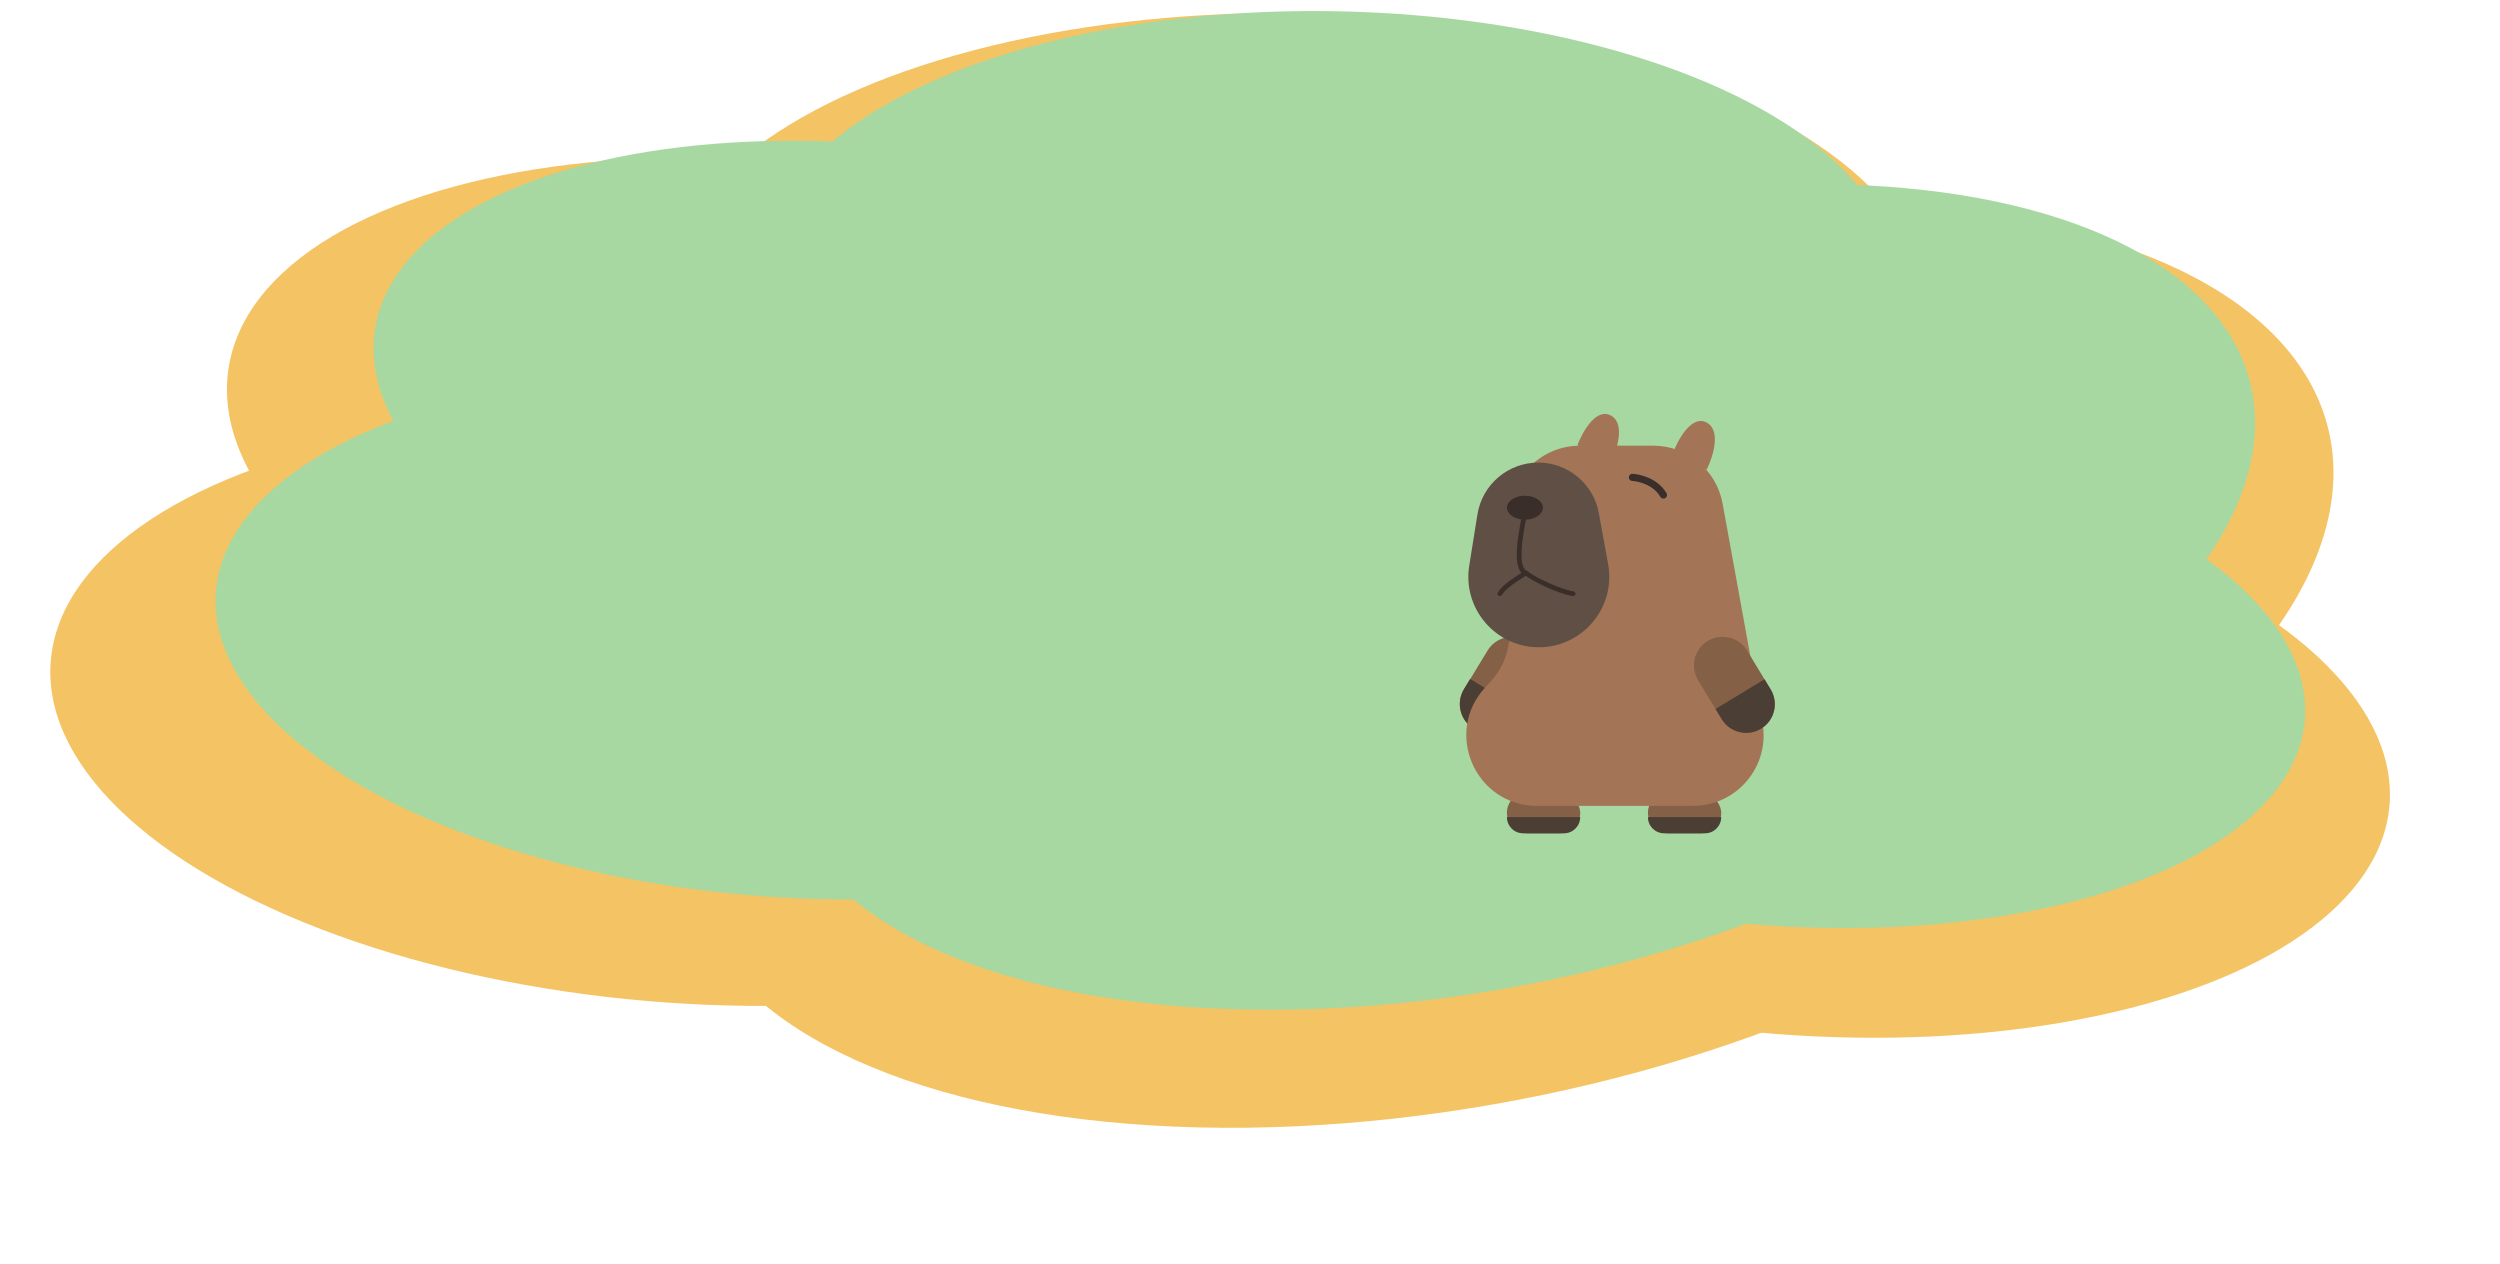 <svg width="459" height="232" viewBox="0 0 459 232" fill="none" xmlns="http://www.w3.org/2000/svg">
<ellipse cx="138.594" cy="70.322" rx="138.594" ry="70.322" transform="matrix(-0.953 0.304 0.499 0.866 388.75 8.844)" fill="#F4C363"/>
<ellipse cx="140.606" cy="68.768" rx="140.606" ry="68.768" transform="matrix(-0.972 0.233 0.398 0.917 373.985 40.18)" fill="#F4C363"/>
<ellipse cx="115.652" cy="53.821" rx="115.652" ry="53.821" transform="matrix(-0.995 -0.1 -0.179 0.984 249.423 89.083)" fill="#F4C363"/>
<ellipse cx="116.101" cy="53.45" rx="116.101" ry="53.45" transform="matrix(-1 -0.02 -0.037 0.999 356.36 4.759)" fill="#F4C363"/>
<ellipse cx="114.385" cy="54.848" rx="114.385" ry="54.848" transform="matrix(-0.981 -0.195 -0.338 0.941 286.153 55.782)" fill="#F4C363"/>
<ellipse cx="110.211" cy="51.444" rx="110.211" ry="51.444" transform="matrix(-0.994 -0.107 -0.191 0.982 448.179 99.934)" fill="#F4C363"/>
<ellipse cx="123.802" cy="62.865" rx="123.802" ry="62.865" transform="matrix(-0.953 0.304 0.499 0.867 378.556 7.903)" fill="#A7D8A1"/>
<ellipse cx="125.593" cy="61.483" rx="125.593" ry="61.483" transform="matrix(-0.972 0.234 0.398 0.918 365.379 35.928)" fill="#A7D8A1"/>
<ellipse cx="103.299" cy="48.126" rx="103.299" ry="48.126" transform="matrix(-0.995 -0.1 -0.179 0.984 254.112 79.658)" fill="#A7D8A1"/>
<ellipse cx="103.698" cy="47.796" rx="103.698" ry="47.796" transform="matrix(-1 -0.021 -0.037 0.999 349.635 4.254)" fill="#A7D8A1"/>
<ellipse cx="102.17" cy="49.04" rx="102.17" ry="49.04" transform="matrix(-0.981 -0.195 -0.337 0.941 286.923 49.879)" fill="#A7D8A1"/>
<ellipse cx="98.439" cy="46.001" rx="98.439" ry="46.001" transform="matrix(-0.994 -0.107 -0.191 0.982 431.637 89.362)" fill="#A7D8A1"/>
<path d="M295.743 76.284C293.019 74.828 290.521 79.318 289.613 81.744L295.743 84.929C296.879 82.654 298.468 77.74 295.743 76.284Z" fill="#A37556"/>
<path d="M280.332 117.68C277.851 116.174 274.619 116.965 273.113 119.446L268.788 126.573C267.282 129.054 268.073 132.287 270.554 133.793C273.035 135.298 276.268 134.508 277.774 132.026L282.099 124.9C283.604 122.418 282.814 119.186 280.332 117.68Z" fill="#846047"/>
<path d="M269.915 124.659L268.788 126.517C267.282 128.999 268.073 132.231 270.554 133.737C273.035 135.243 276.268 134.452 277.774 131.971L278.901 130.113L269.915 124.659Z" fill="#4B3E35"/>
<rect x="302.557" y="145.491" width="13.459" height="7.506" rx="3.753" fill="#846047"/>
<path d="M302.557 150.02H316.016V150.02C316.016 151.664 314.684 152.997 313.04 152.997H305.534C303.89 152.997 302.557 151.664 302.557 150.02V150.02Z" fill="#4B3E35"/>
<rect x="276.668" y="145.491" width="13.459" height="7.506" rx="3.753" fill="#846047"/>
<path d="M276.668 150.02H290.127V150.02C290.127 151.664 288.794 152.997 287.15 152.997H279.644C278.001 152.997 276.668 151.664 276.668 150.02V150.02Z" fill="#4B3E35"/>
<path d="M277.145 94.766C277.145 87.619 282.939 81.825 290.086 81.825H303.537C309.791 81.825 315.15 86.297 316.269 92.451L323.588 132.698C325.033 140.642 318.93 147.954 310.856 147.954H282.178C270.913 147.954 265.026 134.559 272.645 126.261L273.736 125.073C275.928 122.685 277.145 119.561 277.145 116.32L277.145 94.766Z" fill="#A37556"/>
<path d="M271.256 94.452C272.134 88.966 276.867 84.93 282.422 84.93C287.887 84.93 292.569 88.837 293.547 94.213L295.252 103.585C296.697 111.526 290.597 118.836 282.526 118.836C274.566 118.836 268.495 111.717 269.752 103.857L271.256 94.452Z" fill="#604F44"/>
<path d="M280.159 93.183C279.587 96.237 277.664 104.274 280.159 105.191M280.159 105.191C281.598 106.41 286.505 108.677 288.82 108.998M280.159 105.191C276.874 107.186 275.903 108.157 275.386 108.998" stroke="#3A2E2B" stroke-width="0.874" stroke-linecap="round"/>
<ellipse cx="279.981" cy="93.212" rx="3.3" ry="2.2" fill="#3A2E2B"/>
<path d="M299.709 87.649C301.025 87.714 304.006 88.452 305.404 90.885" stroke="#3A2E2B" stroke-width="1.311" stroke-linecap="round"/>
<path d="M313.543 117.68C316.024 116.174 319.256 116.965 320.762 119.446L325.087 126.573C326.593 129.054 325.802 132.287 323.321 133.793C320.839 135.298 317.607 134.508 316.101 132.026L311.776 124.9C310.27 122.418 311.061 119.186 313.543 117.68Z" fill="#846047"/>
<path d="M323.96 124.715L325.087 126.573C326.593 129.054 325.802 132.287 323.321 133.793C320.839 135.298 317.607 134.508 316.101 132.026L314.974 130.168L323.96 124.715Z" fill="#4B3E35"/>
<path d="M313.346 77.58C310.621 76.124 308.124 80.613 307.215 83.04L313.346 86.225C314.481 83.95 316.071 79.036 313.346 77.58Z" fill="#A37556"/>
</svg>
